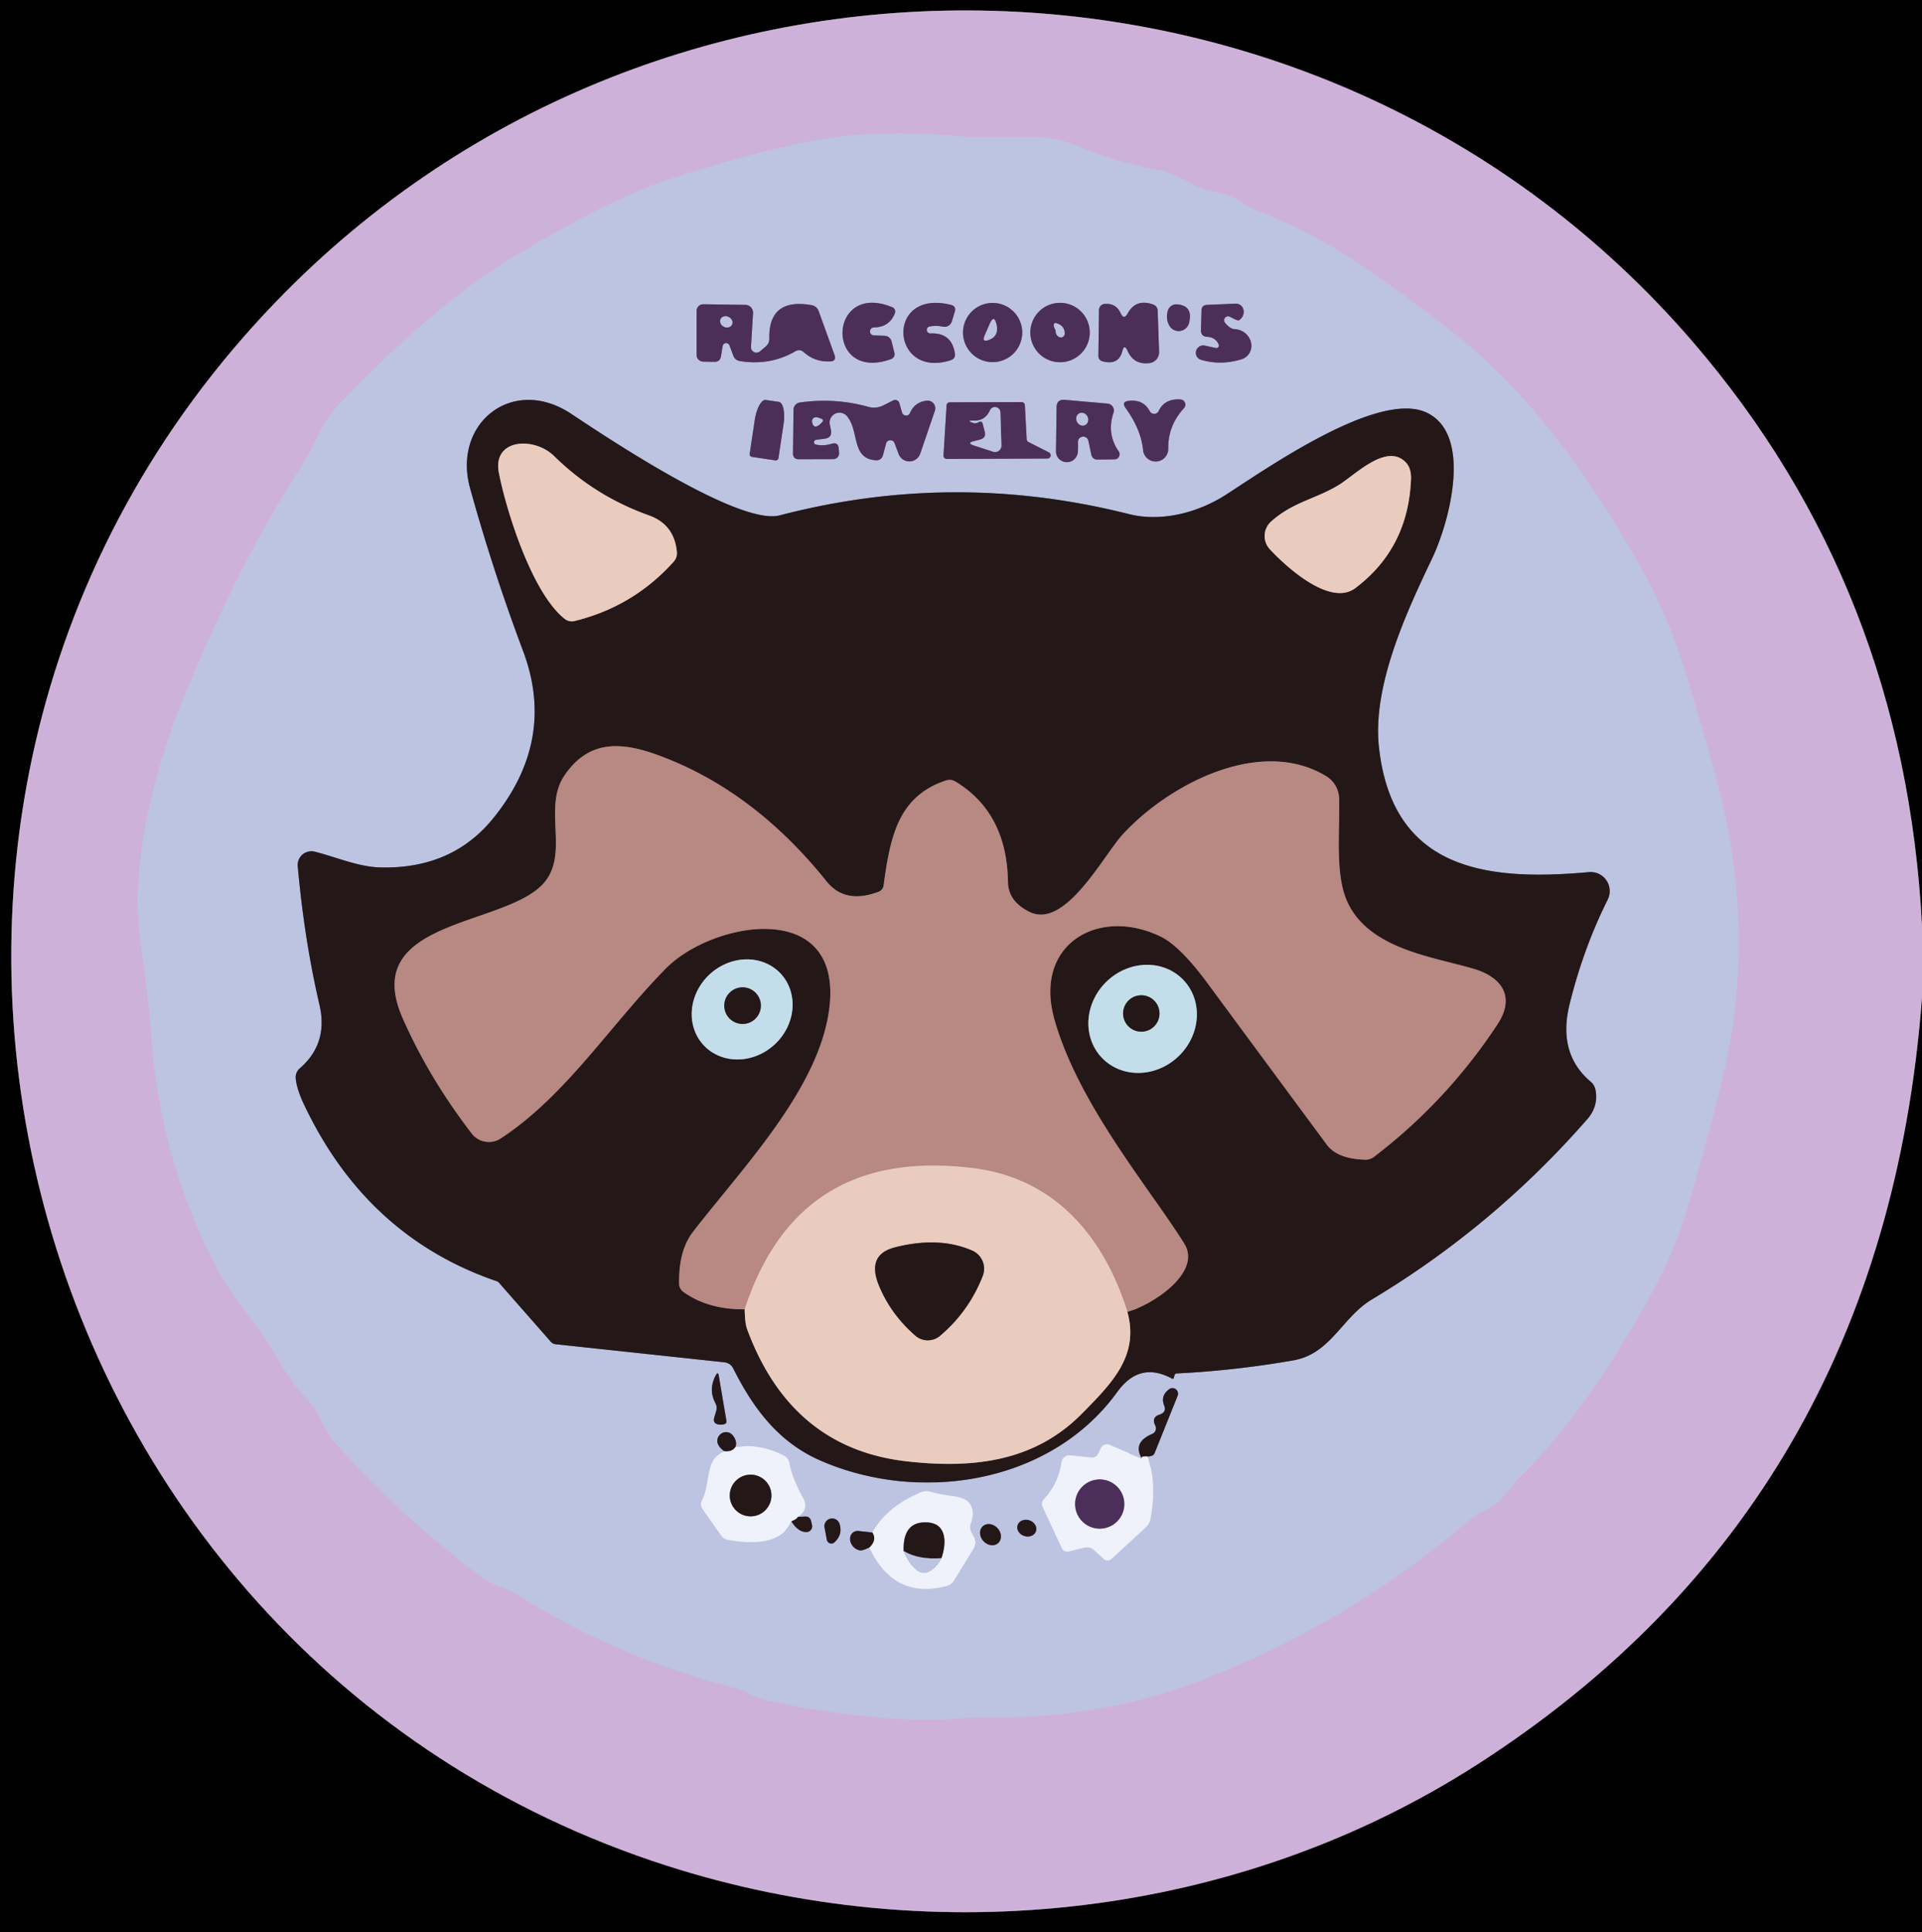 <?xml version="1.0" encoding="UTF-8" standalone="no"?>
<!DOCTYPE svg PUBLIC "-//W3C//DTD SVG 1.1//EN" "http://www.w3.org/Graphics/SVG/1.1/DTD/svg11.dtd">
<svg xmlns="http://www.w3.org/2000/svg" version="1.1" viewBox="0.00 0.00 189.00 190.00">
<g stroke-width="2.00" fill="none" stroke-linecap="butt">
<path stroke="#67596c" vector-effect="non-scaling-stroke" d="
  M 189.00 91.04
  Q 187.28 57.77 166.43 33.58
  C 130.45 -8.17 65.45 -10.09 27.09 29.72
  C -20.63 79.25 0.40 162.52 65.56 183.46
  C 92.03 191.96 121.78 188.62 145.33 173.47
  Q 185.23 147.79 189.00 98.08"
/>
<path stroke="#c5bbdd" vector-effect="non-scaling-stroke" d="
  M 76.25 167.38
  Q 87.25 169.61 94.98 168.94
  Q 95.86 168.86 98.99 168.86
  Q 103.41 168.86 108.64 167.91
  Q 113.28 167.07 117.94 165.29
  Q 132.58 159.71 144.54 149.43
  C 145.52 148.59 146.89 148.32 147.81 147.20
  Q 149.15 145.56 149.23 145.48
  Q 154.17 140.65 158.76 133.38
  Q 164.14 124.87 165.72 119.50
  Q 168.40 110.41 169.61 105.01
  Q 172.37 92.70 169.57 79.86
  Q 168.63 75.59 165.86 66.50
  Q 164.01 60.46 161.30 55.70
  C 156.32 46.96 150.53 38.62 142.52 32.41
  Q 137.62 28.60 133.47 25.83
  Q 128.78 22.71 123.47 20.66
  Q 122.90 20.44 121.94 19.80
  C 120.63 18.92 118.87 18.89 117.77 18.36
  C 116.70 17.85 115.31 16.99 114.16 16.78
  Q 109.86 15.98 105.84 14.33
  Q 104.06 13.59 102.54 13.52
  C 99.62 13.38 96.73 13.62 93.92 13.38
  Q 86.79 12.77 81.26 13.63
  Q 75.25 14.57 65.76 17.66
  Q 59.78 19.60 49.98 25.59
  Q 42.83 29.95 33.54 39.54
  C 31.47 41.68 30.79 44.12 29.66 45.83
  Q 23.69 54.97 18.20 68.28
  Q 14.11 78.22 13.56 87.38
  Q 13.40 90.00 14.08 94.57
  Q 14.61 98.14 14.87 101.75
  Q 15.74 114.07 21.39 124.82
  Q 22.36 126.67 25.14 130.29
  C 26.82 132.48 28.21 135.57 30.10 137.48
  Q 30.86 138.24 31.34 139.20
  Q 32.33 141.16 32.88 141.79
  Q 39.51 149.25 47.54 155.19
  C 48.52 155.92 49.79 156.12 50.76 156.74
  Q 60.96 163.16 72.66 166.08
  Q 73.14 166.20 73.55 166.47
  Q 74.35 167.00 76.25 167.38"
/>
<path stroke="#84799f" vector-effect="non-scaling-stroke" d="
  M 91.40 32.11
  Q 92.05 31.98 92.71 32.12
  A 0.76 0.75 14.4 0 0 93.60 31.60
  L 93.89 30.65
  Q 94.05 30.12 93.51 29.98
  C 86.99 28.35 87.58 37.33 93.49 35.42
  Q 93.97 35.26 93.90 34.77
  Q 93.59 32.69 91.49 32.79
  A 0.35 0.34 37.8 0 1 91.40 32.11"
/>
<path stroke="#84799f" vector-effect="non-scaling-stroke" d="
  M 100.52 32.70
  A 2.91 2.91 0.0 0 0 97.61 29.79
  A 2.91 2.91 0.0 0 0 94.70 32.70
  A 2.91 2.91 0.0 0 0 97.61 35.61
  A 2.91 2.91 0.0 0 0 100.52 32.70"
/>
<path stroke="#84799f" vector-effect="non-scaling-stroke" d="
  M 107.16 32.70
  A 2.92 2.92 0.0 0 0 104.24 29.78
  A 2.92 2.92 0.0 0 0 101.32 32.70
  A 2.92 2.92 0.0 0 0 104.24 35.62
  A 2.92 2.92 0.0 0 0 107.16 32.70"
/>
<path stroke="#84799f" vector-effect="non-scaling-stroke" d="
  M 110.88 34.50
  Q 111.50 35.91 113.06 35.70
  A 1.08 1.07 85.3 0 0 113.98 34.60
  L 113.84 30.57
  Q 113.82 30.09 113.36 29.93
  Q 111.69 29.36 110.89 30.82
  Q 110.52 31.49 110.20 30.80
  Q 109.73 29.79 108.62 29.89
  A 0.60 0.59 88.4 0 0 108.07 30.48
  L 108.01 35.01
  A 0.54 0.54 0.0 0 0 108.41 35.53
  Q 110.00 35.95 110.36 34.54
  Q 110.56 33.77 110.88 34.50"
/>
<path stroke="#84799f" vector-effect="non-scaling-stroke" d="
  M 71.74 33.98
  L 72.12 35.00
  A 0.80 0.79 84.6 0 0 72.72 35.50
  Q 75.72 35.99 78.20 34.55
  Q 78.65 34.29 79.04 34.63
  Q 80.12 35.61 81.63 35.54
  Q 82.28 35.51 82.06 34.90
  L 80.51 30.61
  Q 80.32 30.09 79.77 30.00
  Q 75.57 29.28 75.65 33.30
  Q 75.66 33.75 75.31 34.06
  L 74.74 34.55
  A 0.54 0.54 0.0 0 1 73.85 34.11
  L 74.05 30.80
  A 0.77 0.76 -87.9 0 0 73.30 29.98
  L 69.18 29.92
  A 0.66 0.65 0.9 0 0 68.50 30.57
  L 68.50 34.90
  A 0.66 0.66 0.0 0 0 69.14 35.56
  L 70.22 35.58
  Q 70.81 35.60 70.90 35.02
  L 71.06 34.05
  A 0.35 0.35 0.0 0 1 71.74 33.98"
/>
<path stroke="#84799f" vector-effect="non-scaling-stroke" d="
  M 85.94 32.20
  Q 87.47 32.17 88.00 30.80
  A 0.46 0.46 0.0 0 0 87.74 30.21
  C 81.40 27.60 81.10 37.60 87.57 35.33
  Q 88.07 35.15 87.94 34.64
  L 87.67 33.57
  A 0.72 0.72 0.0 0 0 87.00 33.02
  L 85.94 32.98
  A 0.39 0.39 0.0 0 1 85.94 32.20"
/>
<path stroke="#84799f" vector-effect="non-scaling-stroke" d="
  M 114.83 30.58
  Q 114.62 31.39 115.00 32.04
  A 1.05 1.05 0.0 0 0 116.92 31.77
  Q 117.36 30.06 115.75 29.93
  A 0.88 0.88 0.0 0 0 114.83 30.58"
/>
<path stroke="#84799f" vector-effect="non-scaling-stroke" d="
  M 120.95 31.15
  Q 121.71 31.56 121.82 31.50
  A 0.90 0.82 -58.9 0 0 121.50 29.86
  L 118.71 29.98
  Q 118.16 30.00 118.15 30.54
  L 118.10 32.47
  Q 118.09 33.08 118.70 33.12
  Q 119.53 33.16 119.84 33.88
  A 0.25 0.25 0.0 0 1 119.55 34.22
  L 118.47 33.98
  A 0.73 0.72 -30.3 0 0 118.10 35.38
  Q 120.02 35.95 122.05 35.34
  A 1.60 1.47 35.8 0 0 121.44 32.37
  Q 120.96 32.35 120.47 31.75
  A 0.39 0.39 0.0 0 1 120.95 31.15"
/>
<path stroke="#706e7d" vector-effect="non-scaling-stroke" d="
  M 115.70 135.06
  Q 121.49 134.77 127.19 133.77
  C 130.87 133.12 131.95 129.56 134.89 127.79
  Q 146.86 120.61 156.08 110.06
  Q 157.19 108.79 156.90 107.21
  Q 156.81 106.70 156.42 106.37
  Q 153.15 103.60 154.34 98.77
  Q 155.69 93.28 158.09 88.47
  A 1.88 1.87 -79.3 0 0 156.25 85.76
  C 146.21 86.67 136.93 85.59 135.60 73.48
  C 134.90 67.22 138.62 59.58 140.86 54.84
  C 142.51 51.36 144.89 42.63 140.21 40.54
  C 135.50 38.44 124.82 45.89 120.60 48.62
  C 117.68 50.51 114.06 51.33 111.00 50.55
  Q 93.78 46.21 76.67 50.68
  C 72.70 51.71 59.85 43.14 56.21 40.72
  C 50.41 36.84 44.45 41.63 46.23 48.02
  Q 48.47 56.12 51.44 64.02
  Q 54.73 72.79 48.49 80.48
  Q 44.44 85.47 37.41 85.30
  C 35.24 85.25 33.10 84.29 30.95 83.75
  A 1.35 1.34 4.5 0 0 29.28 85.17
  Q 29.92 92.37 31.41 98.78
  Q 32.31 102.60 29.49 105.05
  A 1.17 1.16 68.1 0 0 29.08 106.02
  Q 29.16 107.01 29.82 108.45
  Q 35.96 121.58 48.85 125.99
  A 0.48 0.44 77.0 0 1 49.07 126.14
  L 54.18 131.96
  A 0.73 0.69 70.4 0 0 54.61 132.18
  L 71.21 133.96
  Q 71.83 134.03 72.11 134.58
  C 74.08 138.50 76.55 141.82 80.67 143.62
  C 90.43 147.89 103.31 145.93 109.85 136.90
  C 111.33 134.85 113.10 134.40 115.26 135.57
  A 0.12 0.11 19.3 0 0 115.42 135.50
  Q 115.46 135.36 115.50 135.22
  A 0.22 0.22 0.0 0 1 115.70 135.06"
/>
<path stroke="#84799f" vector-effect="non-scaling-stroke" d="
  M 80.25 43.25
  L 81.09 43.14
  Q 81.85 43.04 81.71 42.29
  L 81.60 41.75
  A 0.97 0.97 0.0 0 1 83.31 40.95
  C 84.52 42.44 83.69 45.09 86.12 45.26
  Q 86.68 45.29 86.83 44.75
  L 87.13 43.62
  A 0.44 0.44 0.0 0 1 87.97 43.58
  L 88.36 44.63
  A 1.13 1.13 0.0 0 0 90.49 44.61
  L 91.93 40.40
  A 0.76 0.76 0.0 0 0 91.11 39.40
  Q 89.94 39.55 89.48 40.62
  A 0.42 0.41 49.3 0 1 88.70 40.56
  L 88.44 39.64
  A 0.43 0.43 0.0 0 0 87.84 39.37
  L 86.87 39.86
  Q 86.14 40.22 85.36 40.00
  Q 82.08 39.09 78.65 39.58
  A 0.73 0.73 0.0 0 0 78.03 40.29
  L 77.98 44.56
  Q 77.97 45.16 78.57 45.16
  L 81.94 45.15
  A 0.57 0.57 0.0 0 0 82.51 44.55
  L 82.48 44.14
  Q 82.44 43.44 81.77 43.64
  Q 80.95 43.89 80.22 43.71
  A 0.24 0.23 -41.4 0 1 80.25 43.25"
/>
<path stroke="#84799f" vector-effect="non-scaling-stroke" d="
  M 101.14 43.47
  A 0.32 0.32 0.0 0 1 100.96 43.20
  L 100.78 39.84
  A 0.32 0.32 0.0 0 0 100.46 39.54
  L 93.40 39.56
  A 0.32 0.32 0.0 0 0 93.08 39.86
  L 92.78 44.79
  A 0.32 0.32 0.0 0 0 93.10 45.13
  L 103.01 45.09
  A 0.32 0.32 0.0 0 0 103.15 44.49
  L 101.14 43.47"
/>
<path stroke="#84799f" vector-effect="non-scaling-stroke" d="
  M 106.00 43.49
  A 0.52 0.52 0.0 0 1 107.03 43.36
  L 107.31 44.68
  Q 107.42 45.20 107.95 45.19
  L 109.61 45.17
  A 0.50 0.50 0.0 0 0 110.01 44.39
  Q 108.80 42.65 109.50 40.58
  A 0.68 0.68 0.0 0 0 108.92 39.69
  L 104.71 39.32
  Q 103.91 39.25 103.90 40.05
  L 103.84 44.38
  A 1.08 1.07 -41.2 0 0 105.98 44.52
  Q 106.02 44.21 106.00 43.49"
/>
<path stroke="#84799f" vector-effect="non-scaling-stroke" d="
  M 113.06 40.43
  Q 112.44 39.25 110.98 39.42
  Q 110.25 39.51 110.68 40.11
  Q 112.22 42.25 112.41 44.30
  A 1.24 1.24 0.0 0 0 114.88 44.16
  Q 114.83 41.88 116.43 40.13
  A 0.51 0.51 0.0 0 0 116.08 39.28
  Q 114.53 39.18 113.94 40.41
  A 0.49 0.49 0.0 0 1 113.06 40.43"
/>
<path stroke="#84799f" vector-effect="non-scaling-stroke" d="
  M 73.95 44.93
  L 76.24 45.27
  A 0.27 0.27 0.0 0 0 76.55 45.04
  L 77.05 41.72
  A 2.11 0.78 -81.5 0 0 76.59 39.52
  L 75.30 39.33
  A 2.11 0.78 -81.5 0 0 74.22 41.30
  L 73.72 44.62
  A 0.27 0.27 0.0 0 0 73.95 44.93"
/>
<path stroke="#706e7d" vector-effect="non-scaling-stroke" d="
  M 70.43 138.74
  L 70.24 139.38
  Q 70.06 140.00 70.70 140.08
  Q 70.96 140.12 71.21 140.05
  Q 71.48 139.98 71.43 139.71
  L 70.68 135.28
  Q 70.61 134.83 70.39 135.23
  Q 69.63 136.63 70.35 137.98
  Q 70.55 138.35 70.43 138.74"
/>
<path stroke="#d6dbee" vector-effect="non-scaling-stroke" d="
  M 112.29 143.44
  L 109.10 142.08
  A 0.65 0.64 24.9 0 0 108.27 142.38
  L 107.97 142.99
  A 0.62 0.60 15.1 0 1 107.36 143.33
  L 105.25 143.12
  A 0.80 0.79 6.9 0 0 104.39 143.79
  Q 104.08 145.91 102.64 147.44
  A 0.65 0.64 -36.1 0 0 102.52 148.15
  L 104.42 152.24
  A 0.58 0.58 0.0 0 0 105.09 152.56
  L 106.64 152.18
  Q 107.17 152.05 107.58 152.42
  L 108.50 153.26
  Q 108.91 153.64 109.33 153.26
  L 112.68 150.18
  Q 113.03 149.85 113.12 149.39
  Q 113.78 146.01 112.86 143.24"
/>
<path stroke="#706e7d" vector-effect="non-scaling-stroke" d="
  M 112.86 143.24
  L 113.18 143.18
  Q 113.45 143.12 113.55 142.86
  L 115.80 137.26
  A 0.55 0.55 0.0 0 0 114.95 136.62
  Q 114.11 137.26 114.47 138.18
  Q 114.74 138.87 114.04 139.10
  Q 113.19 139.37 113.61 140.19
  A 0.59 0.59 0.0 0 1 113.31 141.00
  Q 111.34 141.83 112.29 143.44"
/>
<path stroke="#8a8589" vector-effect="non-scaling-stroke" d="
  M 112.86 143.24
  Q 112.12 143.17 112.29 143.44"
/>
<path stroke="#d6dbee" vector-effect="non-scaling-stroke" d="
  M 71.23 142.71
  C 69.30 143.42 69.92 145.83 69.03 147.55
  Q 68.81 147.98 69.08 148.38
  L 70.91 150.98
  Q 71.17 151.35 71.61 151.42
  Q 76.64 152.32 77.82 149.60"
/>
<path stroke="#706e7d" vector-effect="non-scaling-stroke" d="
  M 77.82 149.60
  Q 78.50 150.69 79.33 150.65
  A 0.56 0.56 0.0 0 0 79.85 149.97
  L 79.76 149.58
  Q 79.65 149.09 79.14 149.12
  L 78.45 149.16"
/>
<path stroke="#d6dbee" vector-effect="non-scaling-stroke" d="
  M 78.45 149.16
  Q 79.58 148.43 78.96 147.29
  Q 77.88 145.32 77.62 143.87
  Q 77.54 143.39 77.11 143.16
  Q 74.78 141.94 72.33 142.28"
/>
<path stroke="#706e7d" vector-effect="non-scaling-stroke" d="
  M 72.33 142.28
  Q 72.51 141.71 72.05 141.14
  A 0.86 0.85 -62.5 0 0 70.54 141.62
  Q 70.49 142.17 71.23 142.71"
/>
<path stroke="#8a8589" vector-effect="non-scaling-stroke" d="
  M 72.33 142.28
  Q 72.00 142.80 71.23 142.71"
/>
<path stroke="#8a8589" vector-effect="non-scaling-stroke" d="
  M 78.45 149.16
  Q 78.42 149.36 77.82 149.60"
/>
<path stroke="#706e7d" vector-effect="non-scaling-stroke" d="
  M 85.78 150.70
  L 84.51 150.56
  A 1.03 0.85 49.5 0 0 84.54 152.45
  Q 84.80 152.51 85.49 152.17"
/>
<path stroke="#d6dbee" vector-effect="non-scaling-stroke" d="
  M 85.49 152.17
  Q 87.89 157.31 93.06 155.96
  Q 93.56 155.83 93.82 155.39
  L 95.78 152.20
  A 1.05 1.03 47.7 0 0 95.82 151.19
  L 95.52 150.63
  Q 95.31 150.21 95.47 149.77
  Q 95.96 148.44 95.17 147.66
  Q 94.75 147.25 93.61 147.11
  Q 92.55 146.99 91.53 146.70
  Q 91.04 146.56 90.57 146.75
  Q 87.27 148.10 85.78 150.70"
/>
<path stroke="#8a8589" vector-effect="non-scaling-stroke" d="
  M 85.49 152.17
  Q 86.26 151.43 85.78 150.70"
/>
<path stroke="#706e7d" vector-effect="non-scaling-stroke" d="
  M 82.05 151.67
  Q 82.87 150.92 82.57 149.90
  A 0.76 0.76 0.0 0 0 81.09 150.26
  L 81.31 151.42
  A 0.45 0.45 0.0 0 0 82.05 151.67"
/>
<path stroke="#706e7d" vector-effect="non-scaling-stroke" d="
  M 101.874 150.562
  A 0.95 0.81 17.9 0 0 101.219 149.499
  A 0.95 0.81 17.9 0 0 100.066 149.978
  A 0.95 0.81 17.9 0 0 100.721 151.041
  A 0.95 0.81 17.9 0 0 101.874 150.562"
/>
<path stroke="#706e7d" vector-effect="non-scaling-stroke" d="
  M 98.162 151.73
  A 1.12 0.94 47.1 0 0 98.089 150.27
  A 1.12 0.94 47.1 0 0 96.638 150.09
  A 1.12 0.94 47.1 0 0 96.711 151.55
  A 1.12 0.94 47.1 0 0 98.162 151.73"
/>
<path stroke="#84799f" vector-effect="non-scaling-stroke" d="
  M 96.84 32.97
  Q 96.51 33.71 97.27 33.41
  Q 98.24 33.03 97.99 31.92
  Q 97.75 30.88 97.33 31.85
  L 96.84 32.97"
/>
<path stroke="#84799f" vector-effect="non-scaling-stroke" d="
  M 103.84 32.50
  Q 103.79 33.00 104.21 33.15
  A 0.37 0.36 -83.2 0 0 104.69 32.77
  Q 104.64 32.06 103.98 31.82
  Q 103.54 31.66 103.65 32.11
  Q 103.70 32.32 103.84 32.50"
/>
<path stroke="#84799f" vector-effect="non-scaling-stroke" d="
  M 71.973 31.93
  A 0.62 0.53 26.8 0 0 71.659 31.177
  A 0.62 0.53 26.8 0 0 70.867 31.37
  A 0.62 0.53 26.8 0 0 71.181 32.123
  A 0.62 0.53 26.8 0 0 71.973 31.93"
/>
<path stroke="#87726c" vector-effect="non-scaling-stroke" d="
  M 63.81 50.68
  Q 58.48 48.78 54.49 44.85
  C 52.52 42.91 48.39 43.13 49.06 46.51
  C 49.75 50.06 52.26 58.26 55.52 60.85
  A 1.12 1.12 0.0 0 0 56.49 61.07
  Q 62.27 59.66 66.24 55.24
  A 1.26 1.23 -27.1 0 0 66.56 54.29
  Q 66.32 51.58 63.81 50.68"
/>
<path stroke="#87726c" vector-effect="non-scaling-stroke" d="
  M 131.73 47.64
  C 129.49 49.05 127.18 49.32 124.99 51.29
  A 1.91 1.91 0.0 0 0 124.87 54.01
  C 126.50 55.77 130.81 59.69 133.28 57.83
  Q 138.48 53.91 138.75 47.13
  Q 138.79 46.04 138.24 45.47
  C 136.38 43.53 133.34 46.62 131.73 47.64"
/>
<path stroke="#87726c" vector-effect="non-scaling-stroke" d="
  M 73.23 128.75
  Q 73.25 130.11 73.47 130.71
  Q 77.81 142.45 89.24 143.71
  C 95.70 144.43 101.72 143.73 106.36 139.04
  C 109.41 135.96 112.04 133.29 110.86 128.99"
/>
<path stroke="#6e504d" vector-effect="non-scaling-stroke" d="
  M 110.86 128.99
  C 113.11 128.43 118.25 125.20 116.46 122.30
  C 113.20 117.04 106.01 108.60 103.67 100.19
  C 101.63 92.83 108.03 89.15 114.12 92.09
  Q 116.03 93.02 118.68 96.60
  Q 124.57 104.58 130.47 112.56
  Q 131.49 113.95 134.22 114.04
  Q 134.71 114.06 135.11 113.76
  Q 142.27 108.30 147.26 100.72
  C 149.03 98.03 147.71 96.09 144.89 95.26
  C 140.81 94.07 134.71 93.32 132.54 88.79
  C 131.23 86.05 131.78 81.75 131.68 78.49
  A 2.64 2.64 0.0 0 0 130.42 76.33
  C 123.88 72.36 114.82 77.21 110.37 82.09
  C 108.50 84.14 104.76 91.38 101.26 89.68
  Q 99.15 88.66 99.12 86.74
  Q 99.02 79.96 94.00 76.88
  Q 93.51 76.58 92.98 76.76
  C 88.40 78.31 87.55 82.11 86.89 87.08
  A 0.78 0.77 84.2 0 1 86.40 87.69
  Q 83.10 88.94 81.28 86.67
  Q 74.12 77.74 64.83 74.30
  C 61.06 72.90 57.90 72.75 55.51 76.25
  C 53.25 79.57 56.26 84.34 53.10 87.22
  C 48.81 91.13 35.43 90.64 39.59 100.11
  Q 42.18 105.99 46.39 111.47
  A 2.13 2.12 -35.4 0 0 49.24 111.95
  C 55.64 107.75 59.93 100.89 65.45 95.26
  C 70.05 90.56 82.97 88.24 81.54 99.24
  C 80.51 107.15 72.90 114.96 68.12 121.17
  Q 66.73 122.99 66.78 126.23
  A 1.00 0.98 18.4 0 0 67.19 127.03
  Q 69.61 128.78 73.23 128.75"
/>
<path stroke="#d1aba1" vector-effect="non-scaling-stroke" d="
  M 110.86 128.99
  C 108.56 121.65 103.77 115.91 95.82 114.89
  Q 78.49 112.66 73.23 128.75"
/>
<path stroke="#747b81" vector-effect="non-scaling-stroke" d="
  M 76.786 95.761
  A 5.17 4.70 -42.6 0 0 69.799 95.8
  A 5.17 4.70 -42.6 0 0 69.174 102.759
  A 5.17 4.70 -42.6 0 0 76.161 102.72
  A 5.17 4.70 -42.6 0 0 76.786 95.761"
/>
<path stroke="#747b81" vector-effect="non-scaling-stroke" d="
  M 116.365 96.362
  A 5.54 5.10 -43.7 0 0 108.837 96.503
  A 5.54 5.10 -43.7 0 0 108.355 104.017
  A 5.54 5.10 -43.7 0 0 115.883 103.877
  A 5.54 5.10 -43.7 0 0 116.365 96.362"
/>
<path stroke="#84799f" vector-effect="non-scaling-stroke" d="
  M 80.81 41.54
  Q 81.07 41.29 80.72 41.17
  L 80.36 41.06
  A 0.38 0.38 0.0 0 0 79.87 41.48
  Q 80.00 42.34 80.81 41.54"
/>
<path stroke="#84799f" vector-effect="non-scaling-stroke" d="
  M 96.65 41.68
  L 96.85 42.48
  Q 96.99 43.03 96.45 43.21
  Q 96.12 43.31 95.77 43.39
  Q 95.06 43.56 95.75 43.79
  L 97.65 44.41
  A 0.62 0.62 0.0 0 0 98.47 43.80
  L 98.37 40.54
  A 0.53 0.53 0.0 0 0 97.36 40.34
  Q 96.88 41.41 95.76 41.37
  Q 94.97 41.34 95.73 41.59
  Q 95.96 41.66 96.24 41.50
  Q 96.56 41.33 96.65 41.68"
/>
<path stroke="#84799f" vector-effect="non-scaling-stroke" d="
  M 106.705 41.793
  A 0.64 0.57 63.6 0 0 106.931 40.967
  A 0.64 0.57 63.6 0 0 106.135 40.647
  A 0.64 0.57 63.6 0 0 105.909 41.473
  A 0.64 0.57 63.6 0 0 106.705 41.793"
/>
<path stroke="#747b81" vector-effect="non-scaling-stroke" d="
  M 74.82 98.89
  A 1.80 1.80 0.0 0 0 73.02 97.09
  A 1.80 1.80 0.0 0 0 71.22 98.89
  A 1.80 1.80 0.0 0 0 73.02 100.69
  A 1.80 1.80 0.0 0 0 74.82 98.89"
/>
<path stroke="#747b81" vector-effect="non-scaling-stroke" d="
  M 114.02 99.66
  A 1.79 1.79 0.0 0 0 112.23 97.87
  A 1.79 1.79 0.0 0 0 110.44 99.66
  A 1.79 1.79 0.0 0 0 112.23 101.45
  A 1.79 1.79 0.0 0 0 114.02 99.66"
/>
<path stroke="#87726c" vector-effect="non-scaling-stroke" d="
  M 86.43 126.41
  Q 87.59 129.23 90.01 131.34
  A 1.86 1.86 0.0 0 0 92.42 131.37
  Q 95.27 128.97 96.64 125.46
  A 1.95 1.94 22.5 0 0 95.61 122.98
  Q 92.33 121.55 88.00 122.66
  Q 85.19 123.38 86.43 126.41"
/>
<path stroke="#9e90ab" vector-effect="non-scaling-stroke" d="
  M 110.56 147.90
  A 2.42 2.42 0.0 0 0 108.14 145.48
  A 2.42 2.42 0.0 0 0 105.72 147.90
  A 2.42 2.42 0.0 0 0 108.14 150.32
  A 2.42 2.42 0.0 0 0 110.56 147.90"
/>
<path stroke="#8a8589" vector-effect="non-scaling-stroke" d="
  M 75.86 147.06
  A 2.05 2.05 0.0 0 0 73.81 145.01
  A 2.05 2.05 0.0 0 0 71.76 147.06
  A 2.05 2.05 0.0 0 0 73.81 149.11
  A 2.05 2.05 0.0 0 0 75.86 147.06"
/>
<path stroke="#d6dbee" vector-effect="non-scaling-stroke" d="
  M 88.86 152.52
  Q 90.65 156.45 92.58 153.22"
/>
<path stroke="#8a8589" vector-effect="non-scaling-stroke" d="
  M 92.58 153.22
  Q 93.09 151.66 92.72 150.70
  Q 92.31 149.66 90.89 149.70
  Q 88.77 149.76 88.86 152.52"
/>
<path stroke="#706e7d" vector-effect="non-scaling-stroke" d="
  M 92.58 153.22
  Q 90.32 153.40 88.86 152.52"
/>
</g>
<path fill="#000000" d="
  M 0.00 0.00
  L 189.00 0.00
  L 189.00 91.04
  Q 187.28 57.77 166.43 33.58
  C 130.45 -8.17 65.45 -10.09 27.09 29.72
  C -20.63 79.25 0.40 162.52 65.56 183.46
  C 92.03 191.96 121.78 188.62 145.33 173.47
  Q 185.23 147.79 189.00 98.08
  L 189.00 190.00
  L 0.00 190.00
  L 0.00 0.00
  Z"
/>
<path fill="#ceb1d8" d="
  M 189.00 91.04
  L 189.00 98.08
  Q 185.23 147.79 145.33 173.47
  C 121.78 188.62 92.03 191.96 65.56 183.46
  C 0.40 162.52 -20.63 79.25 27.09 29.72
  C 65.45 -10.09 130.45 -8.17 166.43 33.58
  Q 187.28 57.77 189.00 91.04
  Z
  M 76.25 167.38
  Q 87.25 169.61 94.98 168.94
  Q 95.86 168.86 98.99 168.86
  Q 103.41 168.86 108.64 167.91
  Q 113.28 167.07 117.94 165.29
  Q 132.58 159.71 144.54 149.43
  C 145.52 148.59 146.89 148.32 147.81 147.20
  Q 149.15 145.56 149.23 145.48
  Q 154.17 140.65 158.76 133.38
  Q 164.14 124.87 165.72 119.50
  Q 168.40 110.41 169.61 105.01
  Q 172.37 92.70 169.57 79.86
  Q 168.63 75.59 165.86 66.50
  Q 164.01 60.46 161.30 55.70
  C 156.32 46.96 150.53 38.62 142.52 32.41
  Q 137.62 28.60 133.47 25.83
  Q 128.78 22.71 123.47 20.66
  Q 122.90 20.44 121.94 19.80
  C 120.63 18.92 118.87 18.89 117.77 18.36
  C 116.70 17.85 115.31 16.99 114.16 16.78
  Q 109.86 15.98 105.84 14.33
  Q 104.06 13.59 102.54 13.52
  C 99.62 13.38 96.73 13.62 93.92 13.38
  Q 86.79 12.77 81.26 13.63
  Q 75.25 14.57 65.76 17.66
  Q 59.78 19.60 49.98 25.59
  Q 42.83 29.95 33.54 39.54
  C 31.47 41.68 30.79 44.12 29.66 45.83
  Q 23.69 54.97 18.20 68.28
  Q 14.11 78.22 13.56 87.38
  Q 13.40 90.00 14.08 94.57
  Q 14.61 98.14 14.87 101.75
  Q 15.74 114.07 21.39 124.82
  Q 22.36 126.67 25.14 130.29
  C 26.82 132.48 28.21 135.57 30.10 137.48
  Q 30.86 138.24 31.34 139.20
  Q 32.33 141.16 32.88 141.79
  Q 39.51 149.25 47.54 155.19
  C 48.52 155.92 49.79 156.12 50.76 156.74
  Q 60.96 163.16 72.66 166.08
  Q 73.14 166.20 73.55 166.47
  Q 74.35 167.00 76.25 167.38
  Z"
/>
<path fill="#bcc4e2" d="
  M 76.25 167.38
  Q 74.35 167.00 73.55 166.47
  Q 73.14 166.20 72.66 166.08
  Q 60.96 163.16 50.76 156.74
  C 49.79 156.12 48.52 155.92 47.54 155.19
  Q 39.51 149.25 32.88 141.79
  Q 32.33 141.16 31.34 139.20
  Q 30.86 138.24 30.10 137.48
  C 28.21 135.57 26.82 132.48 25.14 130.29
  Q 22.36 126.67 21.39 124.82
  Q 15.74 114.07 14.87 101.75
  Q 14.61 98.14 14.08 94.57
  Q 13.40 90.00 13.56 87.38
  Q 14.11 78.22 18.20 68.28
  Q 23.69 54.97 29.66 45.83
  C 30.79 44.12 31.47 41.68 33.54 39.54
  Q 42.83 29.95 49.98 25.59
  Q 59.78 19.60 65.76 17.66
  Q 75.25 14.57 81.26 13.63
  Q 86.79 12.77 93.92 13.38
  C 96.73 13.62 99.62 13.38 102.54 13.52
  Q 104.06 13.59 105.84 14.33
  Q 109.86 15.98 114.16 16.78
  C 115.31 16.99 116.70 17.85 117.77 18.36
  C 118.87 18.89 120.63 18.92 121.94 19.80
  Q 122.90 20.44 123.47 20.66
  Q 128.78 22.71 133.47 25.83
  Q 137.62 28.60 142.52 32.41
  C 150.53 38.62 156.32 46.96 161.30 55.70
  Q 164.01 60.46 165.86 66.50
  Q 168.63 75.59 169.57 79.86
  Q 172.37 92.70 169.61 105.01
  Q 168.40 110.41 165.72 119.50
  Q 164.14 124.87 158.76 133.38
  Q 154.17 140.65 149.23 145.48
  Q 149.15 145.56 147.81 147.20
  C 146.89 148.32 145.52 148.59 144.54 149.43
  Q 132.58 159.71 117.94 165.29
  Q 113.28 167.07 108.64 167.91
  Q 103.41 168.86 98.99 168.86
  Q 95.86 168.86 94.98 168.94
  Q 87.25 169.61 76.25 167.38
  Z
  M 91.40 32.11
  Q 92.05 31.98 92.71 32.12
  A 0.76 0.75 14.4 0 0 93.60 31.60
  L 93.89 30.65
  Q 94.05 30.12 93.51 29.98
  C 86.99 28.35 87.58 37.33 93.49 35.42
  Q 93.97 35.26 93.90 34.77
  Q 93.59 32.69 91.49 32.79
  A 0.35 0.34 37.8 0 1 91.40 32.11
  Z
  M 100.52 32.70
  A 2.91 2.91 0.0 0 0 97.61 29.79
  A 2.91 2.91 0.0 0 0 94.70 32.70
  A 2.91 2.91 0.0 0 0 97.61 35.61
  A 2.91 2.91 0.0 0 0 100.52 32.70
  Z
  M 107.16 32.70
  A 2.92 2.92 0.0 0 0 104.24 29.78
  A 2.92 2.92 0.0 0 0 101.32 32.70
  A 2.92 2.92 0.0 0 0 104.24 35.62
  A 2.92 2.92 0.0 0 0 107.16 32.70
  Z
  M 110.88 34.50
  Q 111.50 35.91 113.06 35.70
  A 1.08 1.07 85.3 0 0 113.98 34.60
  L 113.84 30.57
  Q 113.82 30.09 113.36 29.93
  Q 111.69 29.36 110.89 30.82
  Q 110.52 31.49 110.20 30.80
  Q 109.73 29.79 108.62 29.89
  A 0.60 0.59 88.4 0 0 108.07 30.48
  L 108.01 35.01
  A 0.54 0.54 0.0 0 0 108.41 35.53
  Q 110.00 35.95 110.36 34.54
  Q 110.56 33.77 110.88 34.50
  Z
  M 71.74 33.98
  L 72.12 35.00
  A 0.80 0.79 84.6 0 0 72.72 35.50
  Q 75.72 35.99 78.20 34.55
  Q 78.65 34.29 79.04 34.63
  Q 80.12 35.61 81.63 35.54
  Q 82.28 35.51 82.06 34.90
  L 80.51 30.61
  Q 80.32 30.09 79.77 30.00
  Q 75.57 29.28 75.65 33.30
  Q 75.66 33.75 75.31 34.06
  L 74.74 34.55
  A 0.54 0.54 0.0 0 1 73.85 34.11
  L 74.05 30.80
  A 0.77 0.76 -87.9 0 0 73.30 29.98
  L 69.18 29.92
  A 0.66 0.65 0.9 0 0 68.50 30.57
  L 68.50 34.90
  A 0.66 0.66 0.0 0 0 69.14 35.56
  L 70.22 35.58
  Q 70.81 35.60 70.90 35.02
  L 71.06 34.05
  A 0.35 0.35 0.0 0 1 71.74 33.98
  Z
  M 85.94 32.20
  Q 87.47 32.17 88.00 30.80
  A 0.46 0.46 0.0 0 0 87.74 30.21
  C 81.40 27.60 81.10 37.60 87.57 35.33
  Q 88.07 35.15 87.94 34.64
  L 87.67 33.57
  A 0.72 0.72 0.0 0 0 87.00 33.02
  L 85.94 32.98
  A 0.39 0.39 0.0 0 1 85.94 32.20
  Z
  M 114.83 30.58
  Q 114.62 31.39 115.00 32.04
  A 1.05 1.05 0.0 0 0 116.92 31.77
  Q 117.36 30.06 115.75 29.93
  A 0.88 0.88 0.0 0 0 114.83 30.58
  Z
  M 120.95 31.15
  Q 121.71 31.56 121.82 31.50
  A 0.90 0.82 -58.9 0 0 121.50 29.86
  L 118.71 29.98
  Q 118.16 30.00 118.15 30.54
  L 118.10 32.47
  Q 118.09 33.08 118.70 33.12
  Q 119.53 33.16 119.84 33.88
  A 0.25 0.25 0.0 0 1 119.55 34.22
  L 118.47 33.98
  A 0.73 0.72 -30.3 0 0 118.10 35.38
  Q 120.02 35.95 122.05 35.34
  A 1.60 1.47 35.8 0 0 121.44 32.37
  Q 120.96 32.35 120.47 31.75
  A 0.39 0.39 0.0 0 1 120.95 31.15
  Z
  M 115.70 135.06
  Q 121.49 134.77 127.19 133.77
  C 130.87 133.12 131.95 129.56 134.89 127.79
  Q 146.86 120.61 156.08 110.06
  Q 157.19 108.79 156.90 107.21
  Q 156.81 106.70 156.42 106.37
  Q 153.15 103.60 154.34 98.77
  Q 155.69 93.28 158.09 88.47
  A 1.88 1.87 -79.3 0 0 156.25 85.76
  C 146.21 86.67 136.93 85.59 135.60 73.48
  C 134.90 67.22 138.62 59.58 140.86 54.84
  C 142.51 51.36 144.89 42.63 140.21 40.54
  C 135.50 38.44 124.82 45.89 120.60 48.62
  C 117.68 50.51 114.06 51.33 111.00 50.55
  Q 93.78 46.21 76.67 50.68
  C 72.70 51.71 59.85 43.14 56.21 40.72
  C 50.41 36.84 44.45 41.63 46.23 48.02
  Q 48.47 56.12 51.44 64.02
  Q 54.73 72.79 48.49 80.48
  Q 44.44 85.47 37.41 85.30
  C 35.24 85.25 33.10 84.29 30.95 83.75
  A 1.35 1.34 4.5 0 0 29.28 85.17
  Q 29.92 92.37 31.41 98.78
  Q 32.31 102.60 29.49 105.05
  A 1.17 1.16 68.1 0 0 29.08 106.02
  Q 29.16 107.01 29.82 108.45
  Q 35.96 121.58 48.85 125.99
  A 0.48 0.44 77.0 0 1 49.07 126.14
  L 54.18 131.96
  A 0.73 0.69 70.4 0 0 54.61 132.18
  L 71.21 133.96
  Q 71.83 134.03 72.11 134.58
  C 74.08 138.50 76.55 141.82 80.67 143.62
  C 90.43 147.89 103.31 145.93 109.85 136.90
  C 111.33 134.85 113.10 134.40 115.26 135.57
  A 0.12 0.11 19.3 0 0 115.42 135.50
  Q 115.46 135.36 115.50 135.22
  A 0.22 0.22 0.0 0 1 115.70 135.06
  Z
  M 80.25 43.25
  L 81.09 43.14
  Q 81.85 43.04 81.71 42.29
  L 81.60 41.75
  A 0.97 0.97 0.0 0 1 83.31 40.95
  C 84.52 42.44 83.69 45.09 86.12 45.26
  Q 86.68 45.29 86.83 44.75
  L 87.13 43.62
  A 0.44 0.44 0.0 0 1 87.97 43.58
  L 88.36 44.63
  A 1.13 1.13 0.0 0 0 90.49 44.61
  L 91.93 40.40
  A 0.76 0.76 0.0 0 0 91.11 39.40
  Q 89.94 39.55 89.48 40.62
  A 0.42 0.41 49.3 0 1 88.70 40.56
  L 88.44 39.64
  A 0.43 0.43 0.0 0 0 87.84 39.37
  L 86.87 39.86
  Q 86.14 40.22 85.36 40.00
  Q 82.08 39.09 78.65 39.58
  A 0.73 0.73 0.0 0 0 78.03 40.29
  L 77.98 44.56
  Q 77.97 45.16 78.57 45.16
  L 81.94 45.15
  A 0.57 0.57 0.0 0 0 82.51 44.55
  L 82.48 44.14
  Q 82.44 43.44 81.77 43.64
  Q 80.95 43.89 80.22 43.71
  A 0.24 0.23 -41.4 0 1 80.25 43.25
  Z
  M 101.14 43.47
  A 0.32 0.32 0.0 0 1 100.96 43.20
  L 100.78 39.84
  A 0.32 0.32 0.0 0 0 100.46 39.54
  L 93.40 39.56
  A 0.32 0.32 0.0 0 0 93.08 39.86
  L 92.78 44.79
  A 0.32 0.32 0.0 0 0 93.10 45.13
  L 103.01 45.09
  A 0.32 0.32 0.0 0 0 103.15 44.49
  L 101.14 43.47
  Z
  M 106.00 43.49
  A 0.52 0.52 0.0 0 1 107.03 43.36
  L 107.31 44.68
  Q 107.42 45.20 107.95 45.19
  L 109.61 45.17
  A 0.50 0.50 0.0 0 0 110.01 44.39
  Q 108.80 42.65 109.50 40.58
  A 0.68 0.68 0.0 0 0 108.92 39.69
  L 104.71 39.32
  Q 103.91 39.25 103.90 40.05
  L 103.84 44.38
  A 1.08 1.07 -41.2 0 0 105.98 44.52
  Q 106.02 44.21 106.00 43.49
  Z
  M 113.06 40.43
  Q 112.44 39.25 110.98 39.42
  Q 110.25 39.51 110.68 40.11
  Q 112.22 42.25 112.41 44.30
  A 1.24 1.24 0.0 0 0 114.88 44.16
  Q 114.83 41.88 116.43 40.13
  A 0.51 0.51 0.0 0 0 116.08 39.28
  Q 114.53 39.18 113.94 40.41
  A 0.49 0.49 0.0 0 1 113.06 40.43
  Z
  M 73.95 44.93
  L 76.24 45.27
  A 0.27 0.27 0.0 0 0 76.55 45.04
  L 77.05 41.72
  A 2.11 0.78 -81.5 0 0 76.59 39.52
  L 75.30 39.33
  A 2.11 0.78 -81.5 0 0 74.22 41.30
  L 73.72 44.62
  A 0.27 0.27 0.0 0 0 73.95 44.93
  Z
  M 70.43 138.74
  L 70.24 139.38
  Q 70.06 140.00 70.70 140.08
  Q 70.96 140.12 71.21 140.05
  Q 71.48 139.98 71.43 139.71
  L 70.68 135.28
  Q 70.61 134.83 70.39 135.23
  Q 69.63 136.63 70.35 137.98
  Q 70.55 138.35 70.43 138.74
  Z
  M 112.29 143.44
  L 109.10 142.08
  A 0.65 0.64 24.9 0 0 108.27 142.38
  L 107.97 142.99
  A 0.62 0.60 15.1 0 1 107.36 143.33
  L 105.25 143.12
  A 0.80 0.79 6.9 0 0 104.39 143.79
  Q 104.08 145.91 102.64 147.44
  A 0.65 0.64 -36.1 0 0 102.52 148.15
  L 104.42 152.24
  A 0.58 0.58 0.0 0 0 105.09 152.56
  L 106.64 152.18
  Q 107.17 152.05 107.58 152.42
  L 108.50 153.26
  Q 108.91 153.64 109.33 153.26
  L 112.68 150.18
  Q 113.03 149.85 113.12 149.39
  Q 113.78 146.01 112.86 143.24
  L 113.18 143.18
  Q 113.45 143.12 113.55 142.86
  L 115.80 137.26
  A 0.55 0.55 0.0 0 0 114.95 136.62
  Q 114.11 137.26 114.47 138.18
  Q 114.74 138.87 114.04 139.10
  Q 113.19 139.37 113.61 140.19
  A 0.59 0.59 0.0 0 1 113.31 141.00
  Q 111.34 141.83 112.29 143.44
  Z
  M 71.23 142.71
  C 69.30 143.42 69.92 145.83 69.03 147.55
  Q 68.81 147.98 69.08 148.38
  L 70.91 150.98
  Q 71.17 151.35 71.61 151.42
  Q 76.64 152.32 77.82 149.60
  Q 78.50 150.69 79.33 150.65
  A 0.56 0.56 0.0 0 0 79.85 149.97
  L 79.76 149.58
  Q 79.65 149.09 79.14 149.12
  L 78.45 149.16
  Q 79.58 148.43 78.96 147.29
  Q 77.88 145.32 77.62 143.87
  Q 77.54 143.39 77.11 143.16
  Q 74.78 141.94 72.33 142.28
  Q 72.51 141.71 72.05 141.14
  A 0.86 0.85 -62.5 0 0 70.54 141.62
  Q 70.49 142.17 71.23 142.71
  Z
  M 85.78 150.70
  L 84.51 150.56
  A 1.03 0.85 49.5 0 0 84.54 152.45
  Q 84.80 152.51 85.49 152.17
  Q 87.89 157.31 93.06 155.96
  Q 93.56 155.83 93.82 155.39
  L 95.78 152.20
  A 1.05 1.03 47.7 0 0 95.82 151.19
  L 95.52 150.63
  Q 95.31 150.21 95.47 149.77
  Q 95.96 148.44 95.17 147.66
  Q 94.75 147.25 93.61 147.11
  Q 92.55 146.99 91.53 146.70
  Q 91.04 146.56 90.57 146.75
  Q 87.27 148.10 85.78 150.70
  Z
  M 82.05 151.67
  Q 82.87 150.92 82.57 149.90
  A 0.76 0.76 0.0 0 0 81.09 150.26
  L 81.31 151.42
  A 0.45 0.45 0.0 0 0 82.05 151.67
  Z
  M 101.874 150.562
  A 0.95 0.81 17.9 0 0 101.219 149.499
  A 0.95 0.81 17.9 0 0 100.066 149.978
  A 0.95 0.81 17.9 0 0 100.721 151.041
  A 0.95 0.81 17.9 0 0 101.874 150.562
  Z
  M 98.162 151.73
  A 1.12 0.94 47.1 0 0 98.089 150.27
  A 1.12 0.94 47.1 0 0 96.638 150.09
  A 1.12 0.94 47.1 0 0 96.711 151.55
  A 1.12 0.94 47.1 0 0 98.162 151.73
  Z"
/>
<path fill="#4c2e5b" d="
  M 91.49 32.79
  Q 93.59 32.69 93.90 34.77
  Q 93.97 35.26 93.49 35.42
  C 87.58 37.33 86.99 28.35 93.51 29.98
  Q 94.05 30.12 93.89 30.65
  L 93.60 31.60
  A 0.76 0.75 14.4 0 1 92.71 32.12
  Q 92.05 31.98 91.40 32.11
  A 0.35 0.34 37.8 0 0 91.49 32.79
  Z"
/>
<path fill="#4c2e5b" d="
  M 100.52 32.70
  A 2.91 2.91 0.0 0 1 97.61 35.61
  A 2.91 2.91 0.0 0 1 94.70 32.70
  A 2.91 2.91 0.0 0 1 97.61 29.79
  A 2.91 2.91 0.0 0 1 100.52 32.70
  Z
  M 96.84 32.97
  Q 96.51 33.71 97.27 33.41
  Q 98.24 33.03 97.99 31.92
  Q 97.75 30.88 97.33 31.85
  L 96.84 32.97
  Z"
/>
<path fill="#4c2e5b" d="
  M 107.16 32.70
  A 2.92 2.92 0.0 0 1 104.24 35.62
  A 2.92 2.92 0.0 0 1 101.32 32.70
  A 2.92 2.92 0.0 0 1 104.24 29.78
  A 2.92 2.92 0.0 0 1 107.16 32.70
  Z
  M 103.84 32.50
  Q 103.79 33.00 104.21 33.15
  A 0.37 0.36 -83.2 0 0 104.69 32.77
  Q 104.64 32.06 103.98 31.82
  Q 103.54 31.66 103.65 32.11
  Q 103.70 32.32 103.84 32.50
  Z"
/>
<path fill="#4c2e5b" d="
  M 110.36 34.54
  Q 110.00 35.95 108.41 35.53
  A 0.54 0.54 0.0 0 1 108.01 35.01
  L 108.07 30.48
  A 0.60 0.59 88.4 0 1 108.62 29.89
  Q 109.73 29.79 110.20 30.80
  Q 110.52 31.49 110.89 30.82
  Q 111.69 29.36 113.36 29.93
  Q 113.82 30.09 113.84 30.57
  L 113.98 34.60
  A 1.08 1.07 85.3 0 1 113.06 35.70
  Q 111.50 35.91 110.88 34.50
  Q 110.56 33.77 110.36 34.54
  Z"
/>
<path fill="#4c2e5b" d="
  M 71.06 34.05
  L 70.90 35.02
  Q 70.81 35.60 70.22 35.58
  L 69.14 35.56
  A 0.66 0.66 0.0 0 1 68.50 34.90
  L 68.50 30.57
  A 0.66 0.65 0.9 0 1 69.18 29.92
  L 73.30 29.98
  A 0.77 0.76 -87.9 0 1 74.05 30.80
  L 73.85 34.11
  A 0.54 0.54 0.0 0 0 74.74 34.55
  L 75.31 34.06
  Q 75.66 33.75 75.65 33.30
  Q 75.57 29.28 79.77 30.00
  Q 80.32 30.09 80.51 30.61
  L 82.06 34.90
  Q 82.28 35.51 81.63 35.54
  Q 80.12 35.61 79.04 34.63
  Q 78.65 34.29 78.20 34.55
  Q 75.72 35.99 72.72 35.50
  A 0.80 0.79 84.6 0 1 72.12 35.00
  L 71.74 33.98
  A 0.35 0.35 0.0 0 0 71.06 34.05
  Z
  M 71.973 31.93
  A 0.62 0.53 26.8 0 0 71.659 31.177
  A 0.62 0.53 26.8 0 0 70.867 31.37
  A 0.62 0.53 26.8 0 0 71.181 32.123
  A 0.62 0.53 26.8 0 0 71.973 31.93
  Z"
/>
<path fill="#4c2e5b" d="
  M 85.94 32.98
  L 87.00 33.02
  A 0.72 0.72 0.0 0 1 87.67 33.57
  L 87.94 34.64
  Q 88.07 35.15 87.57 35.33
  C 81.10 37.60 81.40 27.60 87.74 30.21
  A 0.46 0.46 0.0 0 1 88.00 30.80
  Q 87.47 32.17 85.94 32.20
  A 0.39 0.39 0.0 0 0 85.94 32.98
  Z"
/>
<path fill="#4c2e5b" d="
  M 114.83 30.58
  A 0.88 0.88 0.0 0 1 115.75 29.93
  Q 117.36 30.06 116.92 31.77
  A 1.05 1.05 0.0 0 1 115.00 32.04
  Q 114.62 31.39 114.83 30.58
  Z"
/>
<path fill="#4c2e5b" d="
  M 120.47 31.75
  Q 120.96 32.35 121.44 32.37
  A 1.60 1.47 35.8 0 1 122.05 35.34
  Q 120.02 35.95 118.10 35.38
  A 0.73 0.72 -30.3 0 1 118.47 33.98
  L 119.55 34.22
  A 0.25 0.25 0.0 0 0 119.84 33.88
  Q 119.53 33.16 118.70 33.12
  Q 118.09 33.08 118.10 32.47
  L 118.15 30.54
  Q 118.16 30.00 118.71 29.98
  L 121.50 29.86
  A 0.90 0.82 -58.9 0 1 121.82 31.50
  Q 121.71 31.56 120.95 31.15
  A 0.39 0.39 0.0 0 0 120.47 31.75
  Z"
/>
<ellipse fill="#bcc4e2" cx="0.00" cy="0.00" transform="translate(71.42,31.65) rotate(26.8)" rx="0.62" ry="0.53"/>
<path fill="#bcc4e2" d="
  M 96.84 32.97
  L 97.33 31.85
  Q 97.75 30.88 97.99 31.92
  Q 98.24 33.03 97.27 33.41
  Q 96.51 33.71 96.84 32.97
  Z"
/>
<path fill="#bcc4e2" d="
  M 103.84 32.50
  Q 103.70 32.32 103.65 32.11
  Q 103.54 31.66 103.98 31.82
  Q 104.64 32.06 104.69 32.77
  A 0.37 0.36 -83.2 0 1 104.21 33.15
  Q 103.79 33.00 103.84 32.50
  Z"
/>
<path fill="#241718" d="
  M 115.50 135.22
  Q 115.46 135.36 115.42 135.50
  A 0.12 0.11 19.3 0 1 115.26 135.57
  C 113.10 134.40 111.33 134.85 109.85 136.90
  C 103.31 145.93 90.43 147.89 80.67 143.62
  C 76.55 141.82 74.08 138.50 72.11 134.58
  Q 71.83 134.03 71.21 133.96
  L 54.61 132.18
  A 0.73 0.69 70.4 0 1 54.18 131.96
  L 49.07 126.14
  A 0.48 0.44 77.0 0 0 48.85 125.99
  Q 35.96 121.58 29.82 108.45
  Q 29.16 107.01 29.08 106.02
  A 1.17 1.16 68.1 0 1 29.49 105.05
  Q 32.31 102.60 31.41 98.78
  Q 29.92 92.37 29.28 85.17
  A 1.35 1.34 4.5 0 1 30.95 83.75
  C 33.10 84.29 35.24 85.25 37.41 85.30
  Q 44.44 85.47 48.49 80.48
  Q 54.73 72.79 51.44 64.02
  Q 48.47 56.12 46.23 48.02
  C 44.45 41.63 50.41 36.84 56.21 40.72
  C 59.85 43.14 72.70 51.71 76.67 50.68
  Q 93.78 46.21 111.00 50.55
  C 114.06 51.33 117.68 50.51 120.60 48.62
  C 124.82 45.89 135.50 38.44 140.21 40.54
  C 144.89 42.63 142.51 51.36 140.86 54.84
  C 138.62 59.58 134.90 67.22 135.60 73.48
  C 136.93 85.59 146.21 86.67 156.25 85.76
  A 1.88 1.87 -79.3 0 1 158.09 88.47
  Q 155.69 93.28 154.34 98.77
  Q 153.15 103.60 156.42 106.37
  Q 156.81 106.70 156.90 107.21
  Q 157.19 108.79 156.08 110.06
  Q 146.86 120.61 134.89 127.79
  C 131.95 129.56 130.87 133.12 127.19 133.77
  Q 121.49 134.77 115.70 135.06
  A 0.22 0.22 0.0 0 0 115.50 135.22
  Z
  M 63.81 50.68
  Q 58.48 48.78 54.49 44.85
  C 52.52 42.91 48.39 43.13 49.06 46.51
  C 49.75 50.06 52.26 58.26 55.52 60.85
  A 1.12 1.12 0.0 0 0 56.49 61.07
  Q 62.27 59.66 66.24 55.24
  A 1.26 1.23 -27.1 0 0 66.56 54.29
  Q 66.32 51.58 63.81 50.68
  Z
  M 131.73 47.64
  C 129.49 49.05 127.18 49.32 124.99 51.29
  A 1.91 1.91 0.0 0 0 124.87 54.01
  C 126.50 55.77 130.81 59.69 133.28 57.83
  Q 138.48 53.91 138.75 47.13
  Q 138.79 46.04 138.24 45.47
  C 136.38 43.53 133.34 46.62 131.73 47.64
  Z
  M 73.23 128.75
  Q 73.25 130.11 73.47 130.71
  Q 77.81 142.45 89.24 143.71
  C 95.70 144.43 101.72 143.73 106.36 139.04
  C 109.41 135.96 112.04 133.29 110.86 128.99
  C 113.11 128.43 118.25 125.20 116.46 122.30
  C 113.20 117.04 106.01 108.60 103.67 100.19
  C 101.63 92.83 108.03 89.15 114.12 92.09
  Q 116.03 93.02 118.68 96.60
  Q 124.57 104.58 130.47 112.56
  Q 131.49 113.95 134.22 114.04
  Q 134.71 114.06 135.11 113.76
  Q 142.27 108.30 147.26 100.72
  C 149.03 98.03 147.71 96.09 144.89 95.26
  C 140.81 94.07 134.71 93.32 132.54 88.79
  C 131.23 86.05 131.78 81.75 131.68 78.49
  A 2.64 2.64 0.0 0 0 130.42 76.33
  C 123.88 72.36 114.82 77.21 110.37 82.09
  C 108.50 84.14 104.76 91.38 101.26 89.68
  Q 99.15 88.66 99.12 86.74
  Q 99.02 79.96 94.00 76.88
  Q 93.51 76.58 92.98 76.76
  C 88.40 78.31 87.55 82.11 86.89 87.08
  A 0.78 0.77 84.2 0 1 86.40 87.69
  Q 83.10 88.94 81.28 86.67
  Q 74.12 77.74 64.83 74.30
  C 61.06 72.90 57.90 72.75 55.51 76.25
  C 53.25 79.57 56.26 84.34 53.10 87.22
  C 48.81 91.13 35.43 90.64 39.59 100.11
  Q 42.18 105.99 46.39 111.47
  A 2.13 2.12 -35.4 0 0 49.24 111.95
  C 55.64 107.75 59.93 100.89 65.45 95.26
  C 70.05 90.56 82.97 88.24 81.54 99.24
  C 80.51 107.15 72.90 114.96 68.12 121.17
  Q 66.73 122.99 66.78 126.23
  A 1.00 0.98 18.4 0 0 67.19 127.03
  Q 69.61 128.78 73.23 128.75
  Z
  M 76.786 95.761
  A 5.17 4.70 -42.6 0 0 69.799 95.8
  A 5.17 4.70 -42.6 0 0 69.174 102.759
  A 5.17 4.70 -42.6 0 0 76.161 102.72
  A 5.17 4.70 -42.6 0 0 76.786 95.761
  Z
  M 116.365 96.362
  A 5.54 5.10 -43.7 0 0 108.837 96.503
  A 5.54 5.10 -43.7 0 0 108.355 104.017
  A 5.54 5.10 -43.7 0 0 115.883 103.877
  A 5.54 5.10 -43.7 0 0 116.365 96.362
  Z"
/>
<path fill="#4c2e5b" d="
  M 80.22 43.71
  Q 80.95 43.89 81.77 43.64
  Q 82.44 43.44 82.48 44.14
  L 82.51 44.55
  A 0.57 0.57 0.0 0 1 81.94 45.15
  L 78.57 45.16
  Q 77.97 45.16 77.98 44.56
  L 78.03 40.29
  A 0.73 0.73 0.0 0 1 78.65 39.58
  Q 82.08 39.09 85.36 40.00
  Q 86.14 40.22 86.87 39.86
  L 87.84 39.37
  A 0.43 0.43 0.0 0 1 88.44 39.64
  L 88.70 40.56
  A 0.42 0.41 49.3 0 0 89.48 40.62
  Q 89.94 39.55 91.11 39.40
  A 0.76 0.76 0.0 0 1 91.93 40.40
  L 90.49 44.61
  A 1.13 1.13 0.0 0 1 88.36 44.63
  L 87.97 43.58
  A 0.44 0.44 0.0 0 0 87.13 43.62
  L 86.83 44.75
  Q 86.68 45.29 86.12 45.26
  C 83.69 45.09 84.52 42.44 83.31 40.95
  A 0.97 0.97 0.0 0 0 81.60 41.75
  L 81.71 42.29
  Q 81.85 43.04 81.09 43.14
  L 80.25 43.25
  A 0.24 0.23 -41.4 0 0 80.22 43.71
  Z
  M 80.81 41.54
  Q 81.07 41.29 80.72 41.17
  L 80.36 41.06
  A 0.38 0.38 0.0 0 0 79.87 41.48
  Q 80.00 42.34 80.81 41.54
  Z"
/>
<path fill="#4c2e5b" d="
  M 101.14 43.47
  L 103.15 44.49
  A 0.32 0.32 0.0 0 1 103.01 45.09
  L 93.10 45.13
  A 0.32 0.32 0.0 0 1 92.78 44.79
  L 93.08 39.86
  A 0.32 0.32 0.0 0 1 93.40 39.56
  L 100.46 39.54
  A 0.32 0.32 0.0 0 1 100.78 39.84
  L 100.96 43.20
  A 0.32 0.32 0.0 0 0 101.14 43.47
  Z
  M 96.65 41.68
  L 96.85 42.48
  Q 96.99 43.03 96.45 43.21
  Q 96.12 43.31 95.77 43.39
  Q 95.06 43.56 95.75 43.79
  L 97.65 44.41
  A 0.62 0.62 0.0 0 0 98.47 43.80
  L 98.37 40.54
  A 0.53 0.53 0.0 0 0 97.36 40.34
  Q 96.88 41.41 95.76 41.37
  Q 94.97 41.34 95.73 41.59
  Q 95.96 41.66 96.24 41.50
  Q 96.56 41.33 96.65 41.68
  Z"
/>
<path fill="#4c2e5b" d="
  M 106.00 43.49
  Q 106.02 44.21 105.98 44.52
  A 1.08 1.07 -41.2 0 1 103.84 44.38
  L 103.90 40.05
  Q 103.91 39.25 104.71 39.32
  L 108.92 39.69
  A 0.68 0.68 0.0 0 1 109.50 40.58
  Q 108.80 42.65 110.01 44.39
  A 0.50 0.50 0.0 0 1 109.61 45.17
  L 107.95 45.19
  Q 107.42 45.20 107.31 44.68
  L 107.03 43.36
  A 0.52 0.52 0.0 0 0 106.00 43.49
  Z
  M 106.705 41.793
  A 0.64 0.57 63.6 0 0 106.931 40.967
  A 0.64 0.57 63.6 0 0 106.135 40.647
  A 0.64 0.57 63.6 0 0 105.909 41.473
  A 0.64 0.57 63.6 0 0 106.705 41.793
  Z"
/>
<path fill="#4c2e5b" d="
  M 113.94 40.41
  Q 114.53 39.18 116.08 39.28
  A 0.51 0.51 0.0 0 1 116.43 40.13
  Q 114.83 41.88 114.88 44.16
  A 1.24 1.24 0.0 0 1 112.41 44.30
  Q 112.22 42.25 110.68 40.11
  Q 110.25 39.51 110.98 39.42
  Q 112.44 39.25 113.06 40.43
  A 0.49 0.49 0.0 0 0 113.94 40.41
  Z"
/>
<path fill="#4c2e5b" d="
  M 73.95 44.93
  A 0.27 0.27 0.0 0 1 73.72 44.62
  L 74.22 41.30
  A 2.11 0.78 -81.5 0 1 75.30 39.33
  L 76.59 39.52
  A 2.11 0.78 -81.5 0 1 77.05 41.72
  L 76.55 45.04
  A 0.27 0.27 0.0 0 1 76.24 45.27
  L 73.95 44.93
  Z"
/>
<path fill="#bcc4e2" d="
  M 96.24 41.50
  Q 95.96 41.66 95.73 41.59
  Q 94.97 41.34 95.76 41.37
  Q 96.88 41.41 97.36 40.34
  A 0.53 0.53 0.0 0 1 98.37 40.54
  L 98.47 43.80
  A 0.62 0.62 0.0 0 1 97.65 44.41
  L 95.75 43.79
  Q 95.06 43.56 95.77 43.39
  Q 96.12 43.31 96.45 43.21
  Q 96.99 43.03 96.85 42.48
  L 96.65 41.68
  Q 96.56 41.33 96.24 41.50
  Z"
/>
<ellipse fill="#bcc4e2" cx="0.00" cy="0.00" transform="translate(106.42,41.22) rotate(63.6)" rx="0.64" ry="0.57"/>
<path fill="#bcc4e2" d="
  M 80.81 41.54
  Q 80.00 42.34 79.87 41.48
  A 0.38 0.38 0.0 0 1 80.36 41.06
  L 80.72 41.17
  Q 81.07 41.29 80.81 41.54
  Z"
/>
<path fill="#eaccbf" d="
  M 63.81 50.68
  Q 66.32 51.58 66.56 54.29
  A 1.26 1.23 -27.1 0 1 66.24 55.24
  Q 62.27 59.66 56.49 61.07
  A 1.12 1.12 0.0 0 1 55.52 60.85
  C 52.26 58.26 49.75 50.06 49.06 46.51
  C 48.39 43.13 52.52 42.91 54.49 44.85
  Q 58.48 48.78 63.81 50.68
  Z"
/>
<path fill="#eaccbf" d="
  M 131.73 47.64
  C 133.34 46.62 136.38 43.53 138.24 45.47
  Q 138.79 46.04 138.75 47.13
  Q 138.48 53.91 133.28 57.83
  C 130.81 59.69 126.50 55.77 124.87 54.01
  A 1.91 1.91 0.0 0 1 124.99 51.29
  C 127.18 49.32 129.49 49.05 131.73 47.64
  Z"
/>
<path fill="#b78982" d="
  M 110.86 128.99
  C 108.56 121.65 103.77 115.91 95.82 114.89
  Q 78.49 112.66 73.23 128.75
  Q 69.61 128.78 67.19 127.03
  A 1.00 0.98 18.4 0 1 66.78 126.23
  Q 66.73 122.99 68.12 121.17
  C 72.90 114.96 80.51 107.15 81.54 99.24
  C 82.97 88.24 70.05 90.56 65.45 95.26
  C 59.93 100.89 55.64 107.75 49.24 111.95
  A 2.13 2.12 -35.4 0 1 46.39 111.47
  Q 42.18 105.99 39.59 100.11
  C 35.43 90.64 48.81 91.13 53.10 87.22
  C 56.26 84.34 53.25 79.57 55.51 76.25
  C 57.90 72.75 61.06 72.90 64.83 74.30
  Q 74.12 77.74 81.28 86.67
  Q 83.10 88.94 86.40 87.69
  A 0.78 0.77 84.2 0 0 86.89 87.08
  C 87.55 82.11 88.40 78.31 92.98 76.76
  Q 93.51 76.58 94.00 76.88
  Q 99.02 79.96 99.12 86.74
  Q 99.15 88.66 101.26 89.68
  C 104.76 91.38 108.50 84.14 110.37 82.09
  C 114.82 77.21 123.88 72.36 130.42 76.33
  A 2.64 2.64 0.0 0 1 131.68 78.49
  C 131.78 81.75 131.23 86.05 132.54 88.79
  C 134.71 93.32 140.81 94.07 144.89 95.26
  C 147.71 96.09 149.03 98.03 147.26 100.72
  Q 142.27 108.30 135.11 113.76
  Q 134.71 114.06 134.22 114.04
  Q 131.49 113.95 130.47 112.56
  Q 124.57 104.58 118.68 96.60
  Q 116.03 93.02 114.12 92.09
  C 108.03 89.15 101.63 92.83 103.67 100.19
  C 106.01 108.60 113.20 117.04 116.46 122.30
  C 118.25 125.20 113.11 128.43 110.86 128.99
  Z"
/>
<path fill="#c3deea" d="
  M 76.786 95.761
  A 5.17 4.70 -42.6 0 1 76.161 102.72
  A 5.17 4.70 -42.6 0 1 69.174 102.759
  A 5.17 4.70 -42.6 0 1 69.799 95.8
  A 5.17 4.70 -42.6 0 1 76.786 95.761
  Z
  M 74.82 98.89
  A 1.80 1.80 0.0 0 0 73.02 97.09
  A 1.80 1.80 0.0 0 0 71.22 98.89
  A 1.80 1.80 0.0 0 0 73.02 100.69
  A 1.80 1.80 0.0 0 0 74.82 98.89
  Z"
/>
<path fill="#c3deea" d="
  M 116.365 96.362
  A 5.54 5.10 -43.7 0 1 115.883 103.877
  A 5.54 5.10 -43.7 0 1 108.355 104.017
  A 5.54 5.10 -43.7 0 1 108.837 96.503
  A 5.54 5.10 -43.7 0 1 116.365 96.362
  Z
  M 114.02 99.66
  A 1.79 1.79 0.0 0 0 112.23 97.87
  A 1.79 1.79 0.0 0 0 110.44 99.66
  A 1.79 1.79 0.0 0 0 112.23 101.45
  A 1.79 1.79 0.0 0 0 114.02 99.66
  Z"
/>
<circle fill="#241718" cx="73.02" cy="98.89" r="1.80"/>
<circle fill="#241718" cx="112.23" cy="99.66" r="1.79"/>
<path fill="#eaccbf" d="
  M 110.86 128.99
  C 112.04 133.29 109.41 135.96 106.36 139.04
  C 101.72 143.73 95.70 144.43 89.24 143.71
  Q 77.81 142.45 73.47 130.71
  Q 73.25 130.11 73.23 128.75
  Q 78.49 112.66 95.82 114.89
  C 103.77 115.91 108.56 121.65 110.86 128.99
  Z
  M 86.43 126.41
  Q 87.59 129.23 90.01 131.34
  A 1.86 1.86 0.0 0 0 92.42 131.37
  Q 95.27 128.97 96.64 125.46
  A 1.95 1.94 22.5 0 0 95.61 122.98
  Q 92.33 121.55 88.00 122.66
  Q 85.19 123.38 86.43 126.41
  Z"
/>
<path fill="#241718" d="
  M 86.43 126.41
  Q 85.19 123.38 88.00 122.66
  Q 92.33 121.55 95.61 122.98
  A 1.95 1.94 22.5 0 1 96.64 125.46
  Q 95.27 128.97 92.42 131.37
  A 1.86 1.86 0.0 0 1 90.01 131.34
  Q 87.59 129.23 86.43 126.41
  Z"
/>
<path fill="#241718" d="
  M 70.35 137.98
  Q 69.63 136.63 70.39 135.23
  Q 70.61 134.83 70.68 135.28
  L 71.43 139.71
  Q 71.48 139.98 71.21 140.05
  Q 70.96 140.12 70.70 140.08
  Q 70.06 140.00 70.24 139.38
  L 70.43 138.74
  Q 70.55 138.35 70.35 137.98
  Z"
/>
<path fill="#241718" d="
  M 112.86 143.24
  Q 112.12 143.17 112.29 143.44
  Q 111.34 141.83 113.31 141.00
  A 0.59 0.59 0.0 0 0 113.61 140.19
  Q 113.19 139.37 114.04 139.10
  Q 114.74 138.87 114.47 138.18
  Q 114.11 137.26 114.95 136.62
  A 0.55 0.55 0.0 0 1 115.80 137.26
  L 113.55 142.86
  Q 113.45 143.12 113.18 143.18
  L 112.86 143.24
  Z"
/>
<path fill="#241718" d="
  M 72.33 142.28
  Q 72.00 142.80 71.23 142.71
  Q 70.49 142.17 70.54 141.62
  A 0.86 0.85 -62.5 0 1 72.05 141.14
  Q 72.51 141.71 72.33 142.28
  Z"
/>
<path fill="#eff2fa" d="
  M 112.29 143.44
  Q 112.12 143.17 112.86 143.24
  Q 113.78 146.01 113.12 149.39
  Q 113.03 149.85 112.68 150.18
  L 109.33 153.26
  Q 108.91 153.64 108.50 153.26
  L 107.58 152.42
  Q 107.17 152.05 106.64 152.18
  L 105.09 152.56
  A 0.58 0.58 0.0 0 1 104.42 152.24
  L 102.52 148.15
  A 0.65 0.64 -36.1 0 1 102.64 147.44
  Q 104.08 145.91 104.39 143.79
  A 0.80 0.79 6.9 0 1 105.25 143.12
  L 107.36 143.33
  A 0.62 0.60 15.1 0 0 107.97 142.99
  L 108.27 142.38
  A 0.65 0.64 24.9 0 1 109.10 142.08
  L 112.29 143.44
  Z
  M 110.56 147.90
  A 2.42 2.42 0.0 0 0 108.14 145.48
  A 2.42 2.42 0.0 0 0 105.72 147.90
  A 2.42 2.42 0.0 0 0 108.14 150.32
  A 2.42 2.42 0.0 0 0 110.56 147.90
  Z"
/>
<path fill="#eff2fa" d="
  M 72.33 142.28
  Q 74.78 141.94 77.11 143.16
  Q 77.54 143.39 77.62 143.87
  Q 77.88 145.32 78.96 147.29
  Q 79.58 148.43 78.45 149.16
  Q 78.42 149.36 77.82 149.60
  Q 76.64 152.32 71.61 151.42
  Q 71.17 151.35 70.91 150.98
  L 69.08 148.38
  Q 68.81 147.98 69.03 147.55
  C 69.92 145.83 69.30 143.42 71.23 142.71
  Q 72.00 142.80 72.33 142.28
  Z
  M 75.86 147.06
  A 2.05 2.05 0.0 0 0 73.81 145.01
  A 2.05 2.05 0.0 0 0 71.76 147.06
  A 2.05 2.05 0.0 0 0 73.81 149.11
  A 2.05 2.05 0.0 0 0 75.86 147.06
  Z"
/>
<circle fill="#241718" cx="73.81" cy="147.06" r="2.05"/>
<circle fill="#4c2e5b" cx="108.14" cy="147.90" r="2.42"/>
<path fill="#eff2fa" d="
  M 85.49 152.17
  Q 86.26 151.43 85.78 150.70
  Q 87.27 148.10 90.57 146.75
  Q 91.04 146.56 91.53 146.70
  Q 92.55 146.99 93.61 147.11
  Q 94.75 147.25 95.17 147.66
  Q 95.96 148.44 95.47 149.77
  Q 95.31 150.21 95.52 150.63
  L 95.82 151.19
  A 1.05 1.03 47.7 0 1 95.78 152.20
  L 93.82 155.39
  Q 93.56 155.83 93.06 155.96
  Q 87.89 157.31 85.49 152.17
  Z
  M 88.86 152.52
  Q 90.65 156.45 92.58 153.22
  Q 93.09 151.66 92.72 150.70
  Q 92.31 149.66 90.89 149.70
  Q 88.77 149.76 88.86 152.52
  Z"
/>
<path fill="#241718" d="
  M 77.82 149.60
  Q 78.42 149.36 78.45 149.16
  L 79.14 149.12
  Q 79.65 149.09 79.76 149.58
  L 79.85 149.97
  A 0.56 0.56 0.0 0 1 79.33 150.65
  Q 78.50 150.69 77.82 149.60
  Z"
/>
<path fill="#241718" d="
  M 82.05 151.67
  A 0.45 0.45 0.0 0 1 81.31 151.42
  L 81.09 150.26
  A 0.76 0.76 0.0 0 1 82.57 149.90
  Q 82.87 150.92 82.05 151.67
  Z"
/>
<ellipse fill="#241718" cx="0.00" cy="0.00" transform="translate(100.97,150.27) rotate(17.9)" rx="0.95" ry="0.81"/>
<path fill="#241718" d="
  M 92.58 153.22
  Q 90.32 153.40 88.86 152.52
  Q 88.77 149.76 90.89 149.70
  Q 92.31 149.66 92.72 150.70
  Q 93.09 151.66 92.58 153.22
  Z"
/>
<ellipse fill="#241718" cx="0.00" cy="0.00" transform="translate(97.40,150.91) rotate(47.1)" rx="1.12" ry="0.94"/>
<path fill="#241718" d="
  M 85.78 150.70
  Q 86.26 151.43 85.49 152.17
  Q 84.80 152.51 84.54 152.45
  A 1.03 0.85 49.5 0 1 84.51 150.56
  L 85.78 150.70
  Z"
/>
<path fill="#bcc4e2" d="
  M 88.86 152.52
  Q 90.32 153.40 92.58 153.22
  Q 90.65 156.45 88.86 152.52
  Z"
/>
</svg>
